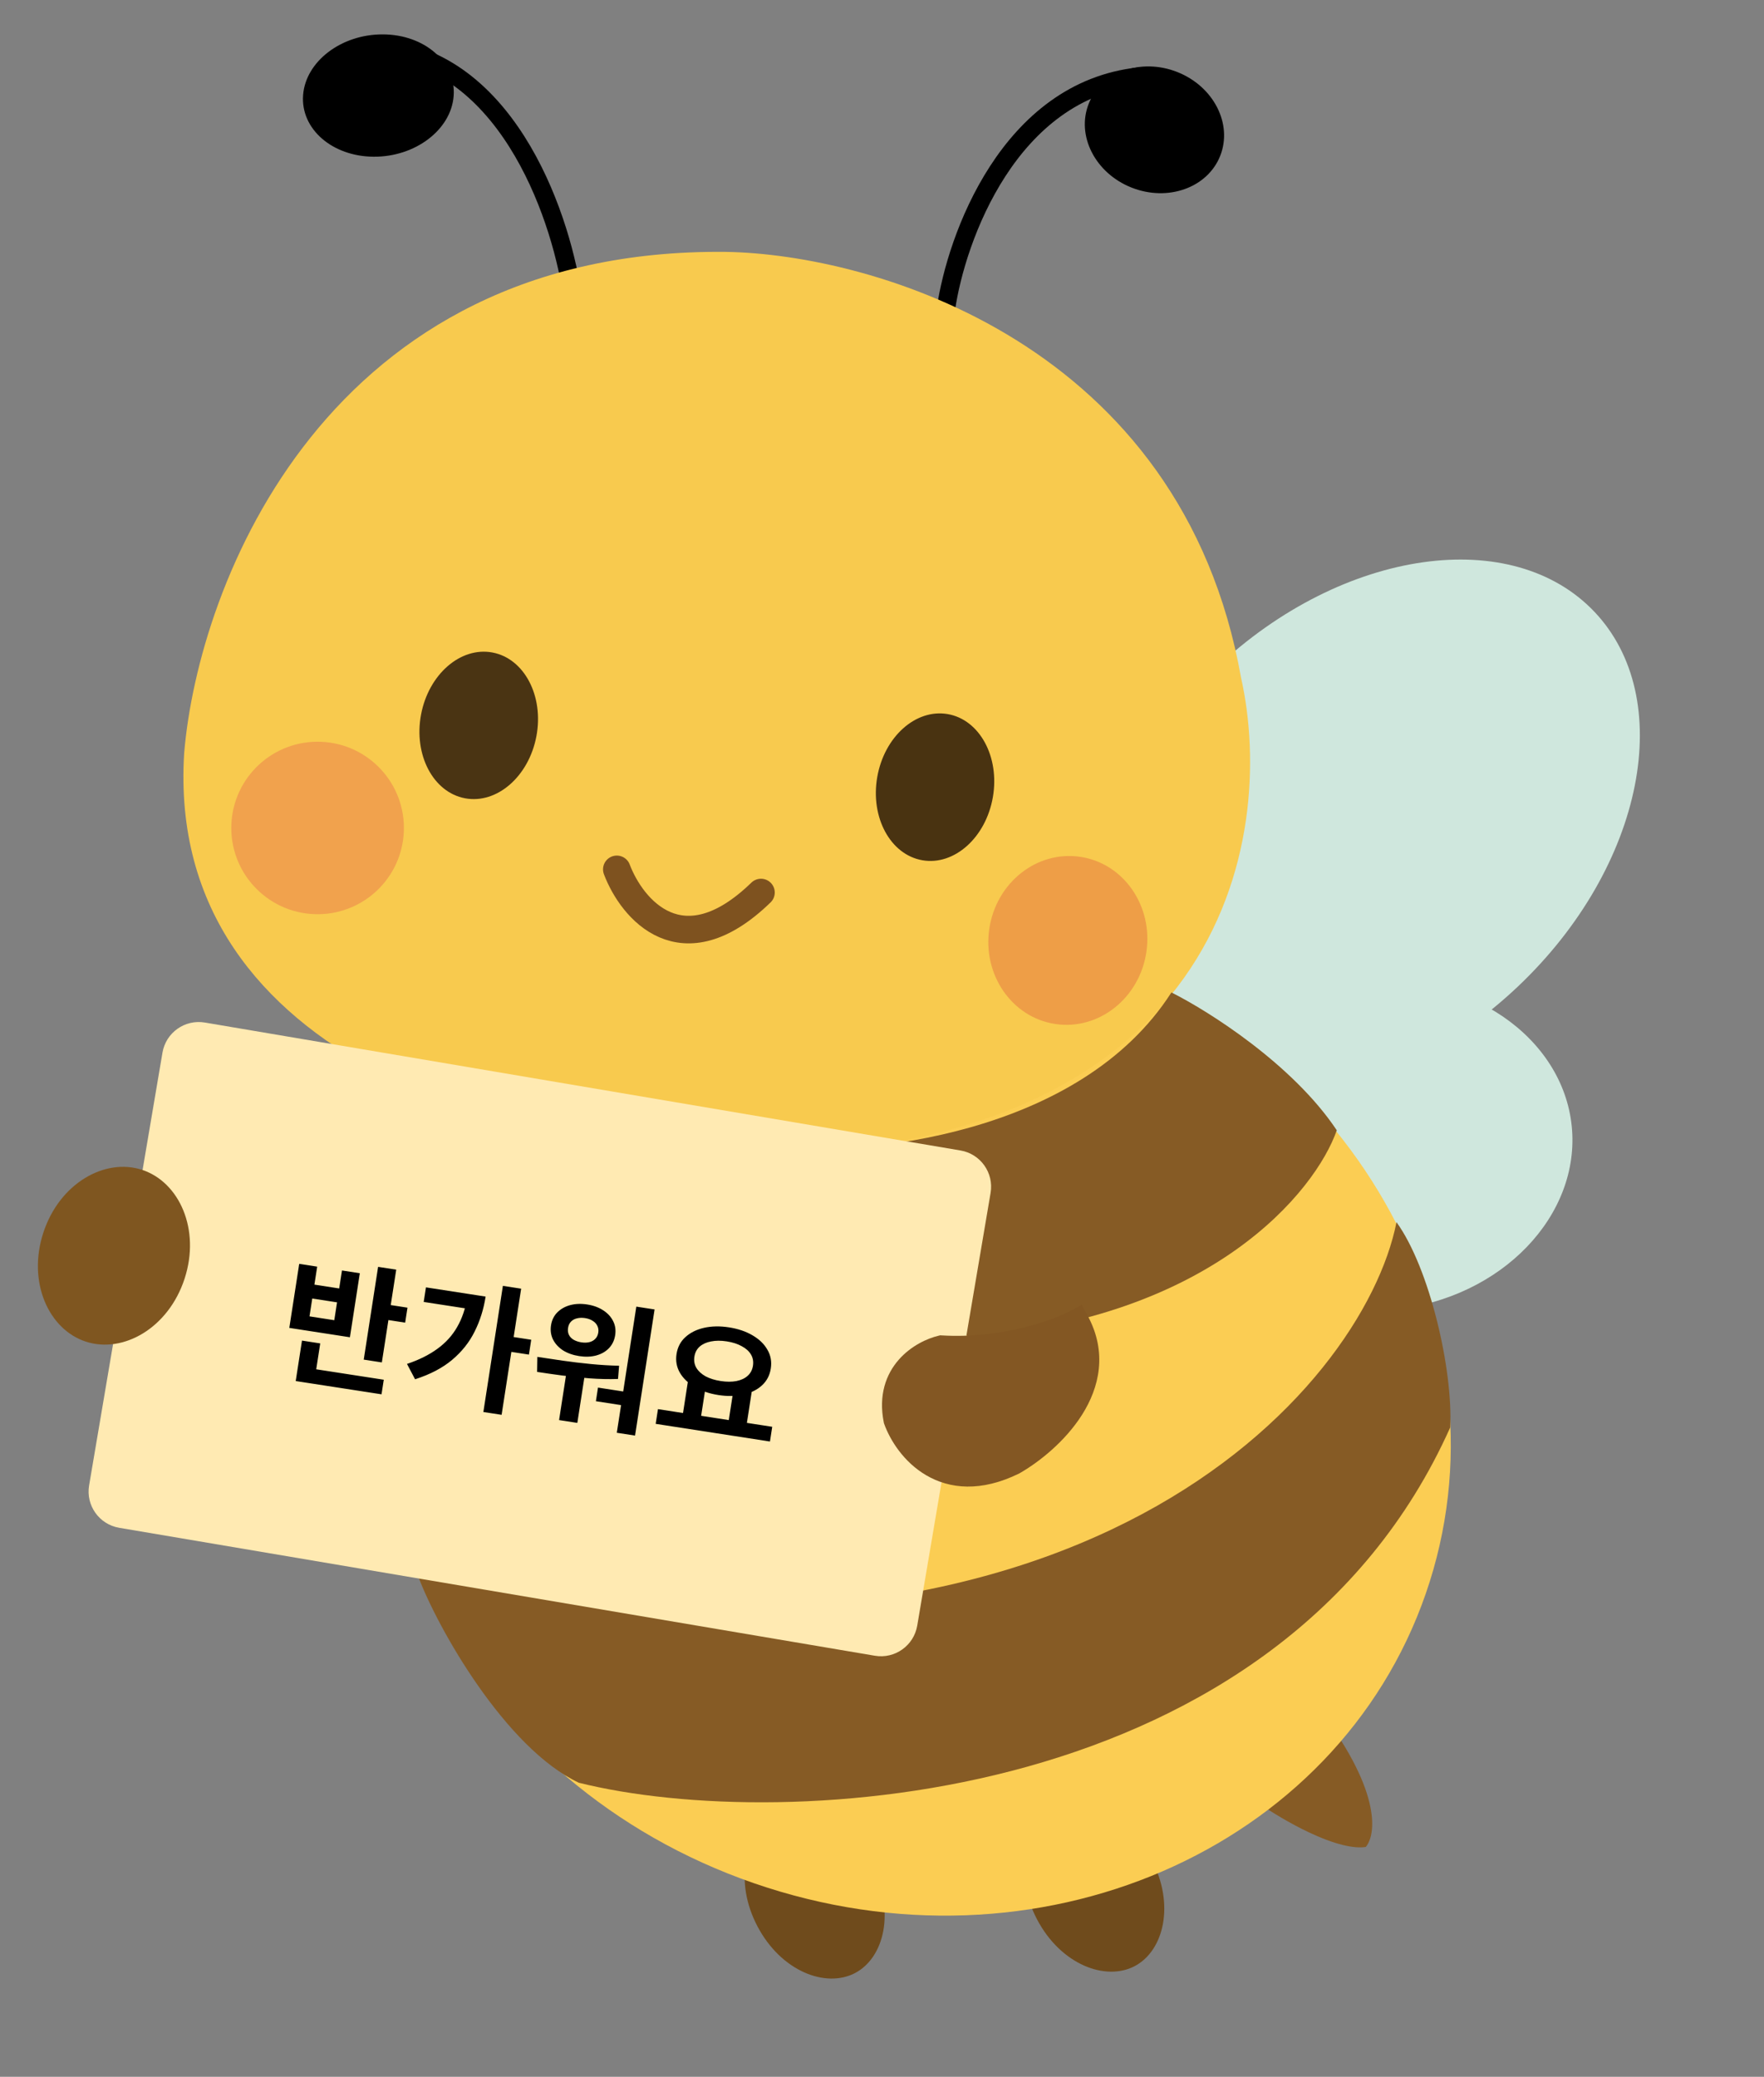 <svg width="192" height="226" viewBox="0 0 192 226" fill="none" xmlns="http://www.w3.org/2000/svg">
<rect x="0" y="0" width="192" height="226" fill="#808080" stroke="none"/>
<path d="M144.947 187.874C147.876 192.093 149.01 195.234 149.284 197.405C149.544 199.46 149.034 200.543 148.66 200.987C148.034 201.088 147.207 201.03 146.19 200.783C145.026 200.501 143.733 200.001 142.419 199.378C140.398 198.419 138.412 197.209 136.898 196.177L144.947 187.874Z" fill="#865B25"/>
<path d="M84.275 198.011C87.456 196.338 92.315 198.185 94.896 203.087C97.478 207.989 96.249 213.036 93.069 214.709C89.888 216.381 85.028 214.534 82.447 209.632C79.865 204.73 81.094 199.683 84.275 198.011Z" fill="#6F4B1C"/>
<path d="M147.895 106.906C159.903 105.678 170.085 112.897 171.072 122.54C172.061 132.183 163.554 141.314 151.546 142.543C139.538 143.771 129.356 136.551 128.368 126.908C127.38 117.265 135.886 108.134 147.895 106.906Z" fill="#CFE7DD"/>
<path d="M114.709 197.26C117.89 195.588 122.749 197.434 125.331 202.336C127.912 207.239 126.683 212.285 123.503 213.958C120.322 215.63 115.463 213.784 112.881 208.881C110.3 203.979 111.529 198.932 114.709 197.26Z" fill="#6F4B1C"/>
<path d="M102.951 33.67C104.078 25.849 109.865 9.831 123.992 8.329" stroke="black" stroke-width="2" stroke-linecap="round"/>
<path d="M132.807 16.97C134.189 13.5 132.107 9.414 128.156 7.844C124.206 6.273 119.884 7.813 118.502 11.283C117.12 14.752 119.202 18.838 123.152 20.409C127.102 21.979 131.425 20.439 132.807 16.97Z" fill="black"/>
<path d="M62.372 32.661C61.276 24.228 55.65 6.957 41.914 5.338" stroke="black" stroke-width="2" stroke-linecap="round"/>
<path d="M32.99 10.347C33.272 6.67 37.169 3.713 41.694 3.741C46.219 3.769 49.658 6.772 49.377 10.449C49.095 14.125 45.198 17.083 40.673 17.054C36.148 17.026 32.709 14.023 32.99 10.347Z" fill="black"/>
<path d="M132.336 72.703C139.27 66.143 147.401 62.241 154.895 61.185C162.394 60.13 169.137 61.927 173.554 66.588C177.971 71.249 179.399 78.075 177.934 85.498C176.471 92.918 172.127 100.817 165.193 107.376C158.259 113.936 150.128 117.838 142.633 118.894C135.135 119.949 128.392 118.152 123.975 113.491C119.558 108.83 118.13 102.005 119.594 94.581C121.058 87.162 125.402 79.263 132.336 72.703Z" fill="#CFE7DD"/>
<path d="M117.203 103.479C147.995 114.136 164.859 145.519 155.183 173.431C145.506 201.343 112.827 215.581 82.035 204.924C51.242 194.267 34.379 162.884 44.056 134.972C53.732 107.059 86.411 92.823 117.203 103.479Z" fill="#FBCD53"/>
<path d="M135.083 73.762C128.609 37.303 95.003 27.669 79.01 27.41C35.538 26.942 21.587 63.57 20.046 81.942C17.888 116.219 58.456 125.437 79.01 125.762C133.272 126.074 139.001 91.225 135.083 73.762Z" fill="#F8CA4E"/>
<path d="M45.5 171.5C117.34 186.517 148.368 151.333 152 133C155.615 138.007 158.159 149.08 157.846 155.337C139.36 196.633 85.293 199.569 63 194C55.034 190.246 47.629 177.194 45.5 171.5Z" fill="#865B25"/>
<path d="M145.5 123C140.7 115.8 131.5 110 127.5 108C117.5 123.6 94 125.833 83.5 125L85 134L105.5 145.5C131.9 143.5 143.167 129.667 145.5 123Z" fill="#865B25"/>
<path d="M104.545 125.197L22.297 111.275C20.119 110.906 18.053 112.373 17.684 114.551L9.699 161.646C9.329 163.824 10.796 165.889 12.974 166.257L95.222 180.18C97.4 180.548 99.465 179.081 99.835 176.903L107.82 129.808C108.189 127.63 106.723 125.566 104.545 125.197Z" fill="#FFEAB2"/>
<path d="M118.368 143.146C120.564 147.175 119.655 150.989 117.768 153.966C115.911 156.895 113.055 159.132 110.988 160.315L110.952 160.335L110.915 160.354C106.765 162.392 103.36 162.032 100.816 160.544C98.359 159.108 96.879 156.725 96.243 154.963L96.21 154.87L96.191 154.773C95.602 151.804 96.443 149.544 97.817 147.974C99.143 146.46 100.903 145.652 102.155 145.355L102.343 145.311L102.536 145.323C109.021 145.709 114.671 143.642 116.593 142.615L117.745 142L118.368 143.146Z" fill="#835723"/>
<path d="M15.46 127.303C19.512 128.627 21.845 133.789 20.087 139.161C18.33 144.533 13.396 147.323 9.344 145.999C5.291 144.676 2.959 139.513 4.717 134.141C6.474 128.769 11.408 125.98 15.46 127.303Z" fill="#7F5620"/>
<path d="M108.067 86.749C107.307 91.142 103.872 94.216 100.396 93.615C96.921 93.014 94.719 88.966 95.48 84.574C96.24 80.181 99.675 77.107 103.151 77.708C106.626 78.309 108.828 82.357 108.067 86.749Z" fill="#493311"/>
<path d="M124.776 103.599C124.033 108.625 119.603 112.133 114.882 111.436C110.16 110.74 106.935 106.101 107.678 101.076C108.421 96.05 112.851 92.542 117.572 93.239C122.294 93.935 125.519 98.574 124.776 103.599Z" fill="#EE9E47"/>
<path d="M43.954 90.485C43.742 95.664 39.368 99.69 34.184 99.478C29 99.266 24.971 94.896 25.183 89.716C25.395 84.537 29.77 80.511 34.953 80.723C40.137 80.935 44.166 85.306 43.954 90.485Z" fill="#F1A24D"/>
<path d="M67.136 94.605C68.776 98.93 74.211 105.49 82.827 97.126" stroke="#7E521F" stroke-width="3" stroke-linecap="round"/>
<path d="M58.384 80.117C57.56 84.499 54.081 87.522 50.614 86.871C47.147 86.22 45.005 82.141 45.829 77.76C46.653 73.379 50.132 70.355 53.599 71.006C57.066 71.657 59.208 75.737 58.384 80.117Z" fill="#4A3413"/>
<path d="M41.154 137.861L43.126 138.166L41.562 148.261L39.591 147.956L41.154 137.861ZM41.98 141.935L44.352 142.302L44.1 143.932L41.728 143.566L41.98 141.935ZM32.432 148.702L41.772 150.145L41.526 151.731L32.187 150.288L32.432 148.702ZM32.869 145.885L34.855 146.192L34.366 149.349L32.38 149.043L32.869 145.885ZM32.568 137.536L34.524 137.839L34.221 139.795L36.919 140.212L37.222 138.255L39.164 138.556L38.086 145.523L31.489 144.503L32.568 137.536ZM33.987 141.307L33.687 143.249L36.385 143.666L36.685 141.724L33.987 141.307ZM54.736 139.93L56.723 140.236L54.597 153.963L52.611 153.656L54.736 139.93ZM55.404 145.421L57.82 145.794L57.57 147.41L55.154 147.037L55.404 145.421ZM50.914 140.796L52.856 141.096C52.643 142.47 52.244 143.739 51.659 144.903C51.084 146.069 50.267 147.096 49.209 147.985C48.161 148.865 46.818 149.568 45.178 150.094L44.298 148.425C45.6 147.989 46.702 147.441 47.604 146.781C48.515 146.122 49.235 145.328 49.764 144.398C50.304 143.459 50.669 142.377 50.859 141.152L50.914 140.796ZM46.363 140.093L51.937 140.954L51.691 142.54L46.117 141.679L46.363 140.093ZM61.718 148.946L63.704 149.253L62.839 154.842L60.852 154.535L61.718 148.946ZM69.26 142.189L71.247 142.496L69.121 156.222L67.135 155.915L69.26 142.189ZM58.461 149.293L58.487 147.658C59.327 147.788 60.247 147.925 61.246 148.069C62.246 148.213 63.269 148.336 64.316 148.437C65.363 148.538 66.385 148.6 67.384 148.623L67.267 150.062C66.24 150.095 65.206 150.072 64.166 149.993C63.136 149.914 62.135 149.81 61.164 149.68C60.202 149.552 59.301 149.423 58.461 149.293ZM65.088 151L68.216 151.483L67.986 152.966L64.859 152.482L65.088 151ZM63.908 141.954C64.58 142.058 65.16 142.269 65.647 142.587C66.144 142.906 66.508 143.302 66.738 143.772C66.971 144.233 67.044 144.74 66.958 145.294C66.871 145.857 66.646 146.328 66.284 146.707C65.922 147.087 65.455 147.353 64.885 147.508C64.326 147.655 63.711 147.676 63.038 147.572C62.366 147.468 61.781 147.261 61.283 146.952C60.796 146.633 60.432 146.238 60.191 145.766C59.961 145.295 59.889 144.778 59.976 144.215C60.062 143.662 60.285 143.2 60.646 142.831C61.018 142.453 61.484 142.186 62.045 142.03C62.615 141.875 63.236 141.85 63.908 141.954ZM63.679 143.436C63.362 143.387 63.068 143.397 62.794 143.466C62.531 143.527 62.316 143.646 62.147 143.822C61.978 143.998 61.872 144.225 61.829 144.501C61.785 144.788 61.816 145.041 61.924 145.26C62.032 145.479 62.202 145.657 62.433 145.794C62.675 145.932 62.954 146.026 63.27 146.075C63.596 146.125 63.886 146.119 64.138 146.057C64.4 145.996 64.616 145.878 64.785 145.702C64.964 145.527 65.076 145.296 65.12 145.01C65.163 144.733 65.125 144.484 65.008 144.264C64.9 144.045 64.73 143.867 64.499 143.73C64.278 143.584 64.005 143.487 63.679 143.436ZM74.894 150.208L76.865 150.513L76.271 154.352L74.299 154.047L74.894 150.208ZM79.874 150.978L81.846 151.282L81.252 155.122L79.28 154.817L79.874 150.978ZM71.615 153.344L84.052 155.266L83.805 156.867L71.367 154.945L71.615 153.344ZM79.338 144.444C80.326 144.597 81.182 144.886 81.905 145.311C82.639 145.738 83.18 146.262 83.529 146.883C83.89 147.495 84.012 148.177 83.895 148.928C83.781 149.669 83.458 150.282 82.928 150.767C82.409 151.243 81.735 151.574 80.907 151.76C80.089 151.947 79.185 151.964 78.197 151.811C77.219 151.66 76.363 151.371 75.63 150.944C74.906 150.519 74.364 150 74.004 149.388C73.644 148.766 73.522 148.084 73.637 147.343C73.753 146.592 74.076 145.979 74.605 145.504C75.135 145.019 75.81 144.683 76.628 144.496C77.456 144.31 78.359 144.293 79.338 144.444ZM79.101 145.971C78.469 145.873 77.897 145.876 77.385 145.979C76.885 146.074 76.477 146.259 76.161 146.534C75.845 146.809 75.651 147.178 75.579 147.643C75.51 148.087 75.584 148.493 75.8 148.861C76.018 149.218 76.351 149.523 76.797 149.774C77.256 150.017 77.801 150.187 78.433 150.285C79.076 150.384 79.647 150.386 80.148 150.291C80.659 150.188 81.068 149.999 81.374 149.722C81.692 149.437 81.885 149.072 81.954 148.628C82.025 148.163 81.952 147.752 81.734 147.395C81.526 147.039 81.193 146.739 80.735 146.497C80.288 146.245 79.744 146.07 79.101 145.971Z" fill="black"/>
</svg>
